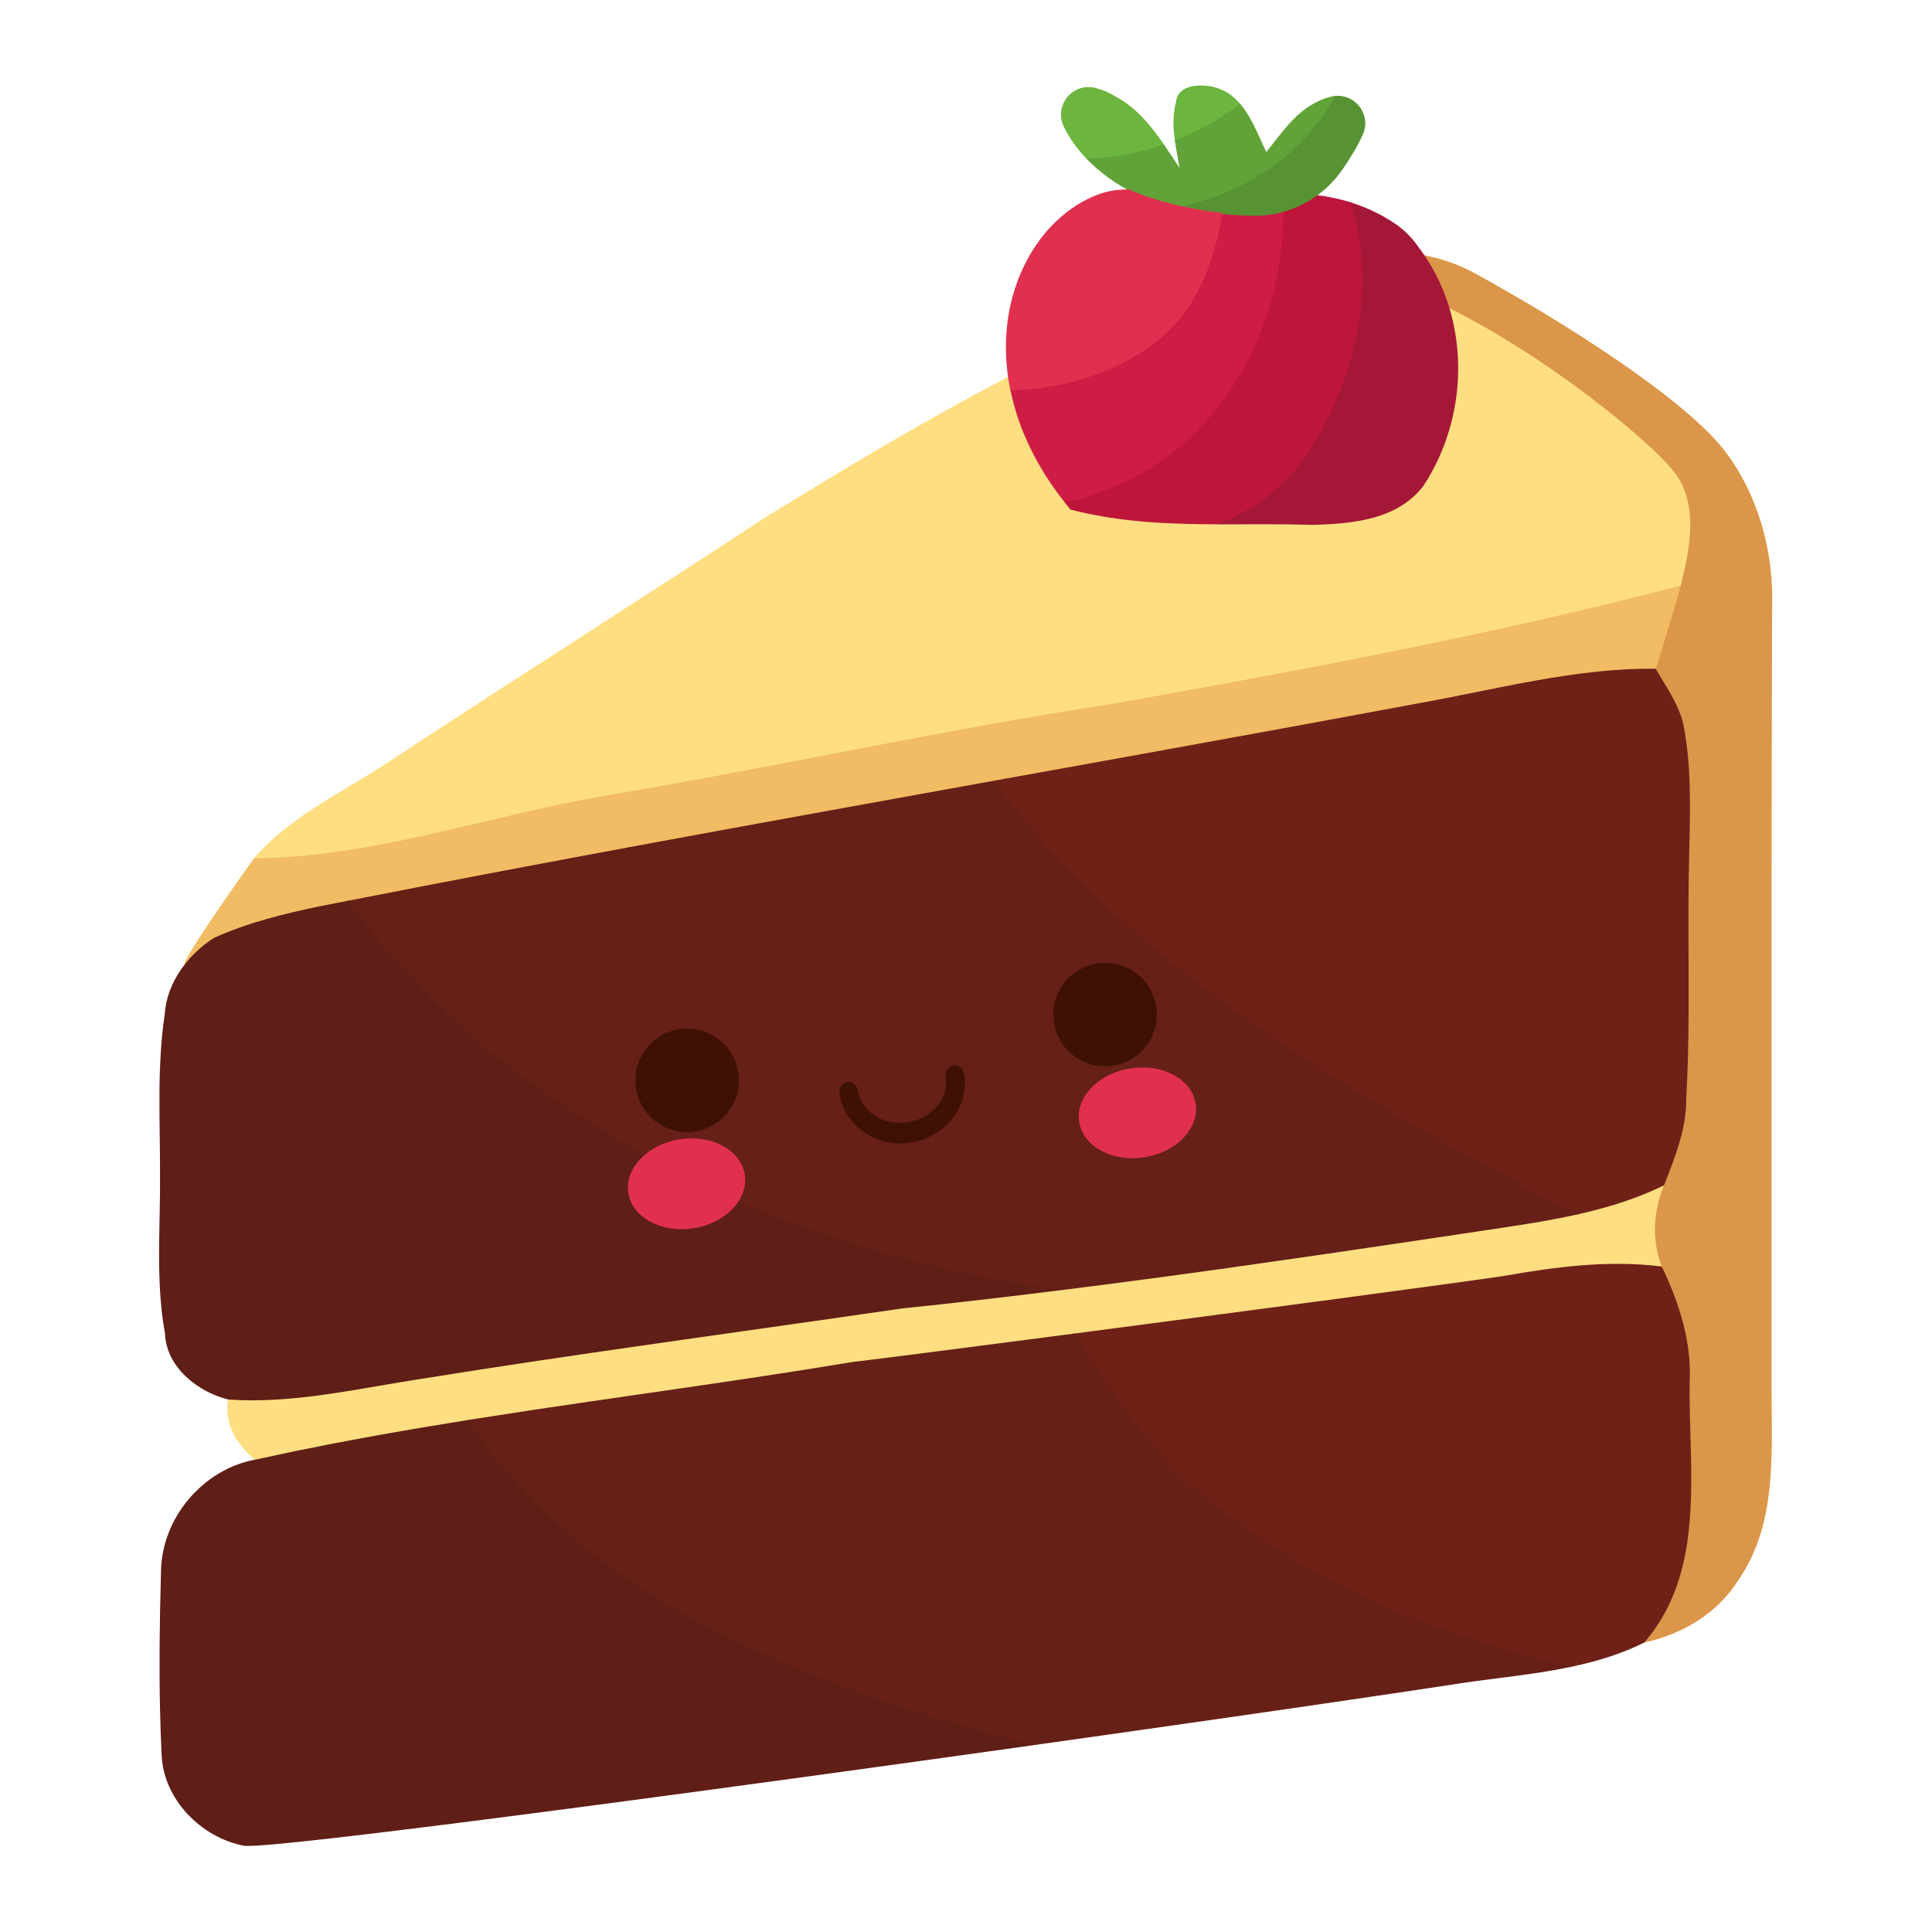 <?xml version="1.0" encoding="utf-8"?>
<!-- Generator: Adobe Illustrator 27.5.0, SVG Export Plug-In . SVG Version: 6.00 Build 0)  -->
<svg version="1.1" id="Capa_1" xmlns="http://www.w3.org/2000/svg" xmlns:xlink="http://www.w3.org/1999/xlink" x="0px" y="0px"
	 viewBox="0 0 2122 2122" style="enable-background:new 0 0 2122 2122;" xml:space="preserve">
<g>
	<path style="fill:#DB9649;" d="M1894.549,495.426c-43.448-56.691-174.737-140.426-273.964-194.904
		c-17.545-9.635-36.504-16.411-56.351-20.146c-0.266-0.041-0.521,0.066-0.669,0.286c-0.143,0.22-0.143,0.505,0.005,0.725
		c11.877,17.473,21.042,36.897,27.241,57.735c0.051,0.174,0.174,0.316,0.337,0.398c108.525,54.168,218.379,145.272,244.41,176.905
		c30.785,36.417,18.356,88.265,9.288,126.106c-5.811,21.78-12.536,43.706-19.041,64.909c-2.808,9.155-5.617,18.316-8.369,27.502
		c-0.051,0.174-0.026,0.36,0.061,0.516c2.293,3.924,4.718,7.889,7.057,11.724c8.895,14.55,18.086,29.598,22.574,46.336
		c9.161,44.387,8.124,90.473,7.118,135.042c-0.133,5.903-0.266,11.798-0.378,17.685c-0.766,32.044-0.72,63.306-0.582,97.92
		l0.026,6.618c0.076,17.887,0.153,36.381,0.092,54.569c-0.133,40.926-0.96,72.349-2.676,101.923
		c0.066,7.853-0.587,15.793-2.002,24.275c-0.342,2.042-0.766,4.279-1.343,7.036c-1.021,4.841-2.247,9.733-3.753,14.956
		c-0.291,1.006-0.587,2.011-0.893,3.018c-4.065,13.5-9.273,26.919-14.313,39.894l-1.823,4.703
		c-11.826,28.135-13.424,58.383-4.494,85.185c0.603,1.823,1.282,3.692,2.032,5.591c2.415,5.035,4.703,10.028,6.801,14.854
		c17.56,40.359,25.281,76.495,23.596,110.502c-0.169,10.539-0.097,21.849,0.24,36.667c0.158,7.031,0.363,14.108,0.562,21.211
		c0.24,8.532,0.485,17.105,0.659,25.689c0.715,34.788,0.429,71.823-6.485,106.917c-7.531,38.23-22.058,69.413-44.413,95.331
		c-0.184,0.214-0.21,0.521-0.067,0.766c0.123,0.199,0.337,0.316,0.562,0.316c0.046,0,0.092-0.005,0.143-0.015
		c45.393-10.013,82.152-34.39,103.486-68.611c37.99-54.498,37.346-121.526,36.723-186.348c-0.071-7.43-0.143-14.808-0.153-22.109
		c0.026-81.857,0.01-163.703-0.01-245.544c-0.046-200.454-0.097-407.73,0.582-611.607
		C1948.781,604.674,1930.379,542.693,1894.549,495.426z"/>
	<path style="fill:#F1BC63;" d="M1845.944,642.239c-0.169-0.166-0.424-0.227-0.628-0.174
		c-209.53,54.472-422.782,93.912-623.234,129.637c-104.629,15.87-210.24,36.182-312.378,55.825
		c-79.824,15.354-162.365,31.229-243.915,44.886c-45.246,7.657-90.797,18.448-134.843,28.885
		c-81.326,19.268-165.418,39.192-250.767,40.119c-0.21,0.003-0.404,0.104-0.526,0.273c-8.063,11.287-78.701,110.469-77.026,117.783
		c0.097,0.429,0.347,0.643,0.541,0.748c0.087,0.048,0.194,0.071,0.306,0.071c0.102,0,0.21-0.023,0.296-0.061
		c0.102-0.043,0.193-0.11,0.26-0.197c3.666-4.7,7.613-9.091,11.729-13.059c1.583-1.53,3.176-2.992,4.733-4.345
		c3.201-2.793,6.567-5.445,9.998-7.881c1.7-1.205,3.451-2.387,5.132-3.465c37.418-16.921,77.771-26.631,115.796-34.601
		c59.267-11.739,121.858-23.833,202.954-39.213l19.495-3.684c82.443-15.584,167.353-31.354,252.36-46.874
		c13.276-2.425,26.552-4.822,39.828-7.22c9.39-1.695,18.78-3.391,28.165-5.096c44.852-8.149,89.71-16.276,134.572-24.374
		c8.195-1.478,16.391-2.966,24.586-4.455c9.375-1.7,18.755-3.403,28.14-5.093l3.666-0.661
		c56.724-10.223,113.448-20.445,170.167-30.706c121.674-22.018,214.646-39.062,301.435-55.268
		c21.711-3.866,43.744-8.321,65.052-12.63c41.936-8.484,85.298-17.254,128.434-21.977c6.526-0.715,13.016-1.333,19.291-1.838
		c10.707-0.858,21.221-1.417,31.25-1.667c5.938-0.146,11.739-0.191,17.243-0.146h0.005c0.286,0,0.541-0.189,0.628-0.467
		c2.747-9.181,5.556-18.339,8.364-27.492c6.505-21.216,13.235-43.152,19.056-64.955
		C1846.168,642.643,1846.108,642.403,1845.944,642.239z"/>
	<g>
		<path style="fill:#FFDE82;" d="M1836.564,515.587c-26.823-32.592-134.547-122.189-244.834-177.236
			c-0.24-0.122-0.516-0.081-0.71,0.084c-0.199,0.169-0.281,0.436-0.21,0.687c19.403,65.193,8.558,137.909-28.982,194.474
			c-28.375,36.305-77.2,40.507-120.699,41.597c-6.577-0.219-13.552-0.378-22.692-0.505l-5.637-0.071
			c-7.205-0.074-14.425-0.12-21.645-0.123l-2.86,0.003c-7.347,0.005-14.695,0.025-22.048,0.049
			c-8.532,0.025-17.075,0.058-25.725,0.033c-6.204-0.013-12.413-0.059-18.622-0.13c-1.067-0.013-2.129-0.031-3.196-0.048
			l-2.272-0.036c-4.575-0.071-9.145-0.166-13.71-0.286c-2.139-0.059-4.284-0.123-6.429-0.192c-4.545-0.148-9.089-0.339-13.623-0.556
			l-1.782-0.079c-1.312-0.059-2.624-0.117-3.937-0.192c-7.031-0.383-13.266-0.799-19.056-1.271l-0.903-0.087
			c-5.734-0.477-11.571-1.055-17.846-1.764c-1.266-0.146-2.527-0.306-3.794-0.47l-2.043-0.26c-4.519-0.564-8.92-1.169-13.092-1.802
			c-2.185-0.332-4.371-0.679-6.551-1.044c-4.029-0.666-8.282-1.445-13.015-2.377l-1.874-0.363c-1.338-0.258-2.676-0.515-4.003-0.796
			c-6.853-1.453-12.868-2.862-18.372-4.307c-37.831-45.46-60.671-94.006-67.886-144.302c-0.031-0.212-0.164-0.393-0.352-0.49
			c-0.184-0.097-0.414-0.094-0.598,0.002c-101.014,52.818-191.301,108.135-239.804,137.853c-9.952,6.096-17.81,10.911-23.366,14.231
			c-66.579,43.563-134.567,87.443-200.318,129.877c-76.209,49.19-155.017,100.052-232.115,150.733
			c-8.93,5.555-18.162,11.068-27.093,16.398c-37.306,22.268-75.877,45.294-105.176,78.823c-0.174,0.194-0.209,0.467-0.102,0.702
			c0.107,0.232,0.337,0.381,0.592,0.381h0.005c85.497-0.929,169.661-20.869,251.058-40.155
			c44.025-10.432,89.556-21.219,134.756-28.87c81.565-13.656,164.116-29.534,243.951-44.888
			c102.122-19.64,207.722-39.95,312.321-55.817c0.005,0,0.01-0.003,0.016-0.003c200.492-35.733,413.775-75.178,623.351-129.66
			c0.235-0.061,0.414-0.245,0.47-0.48C1855.252,604.722,1867.767,552.504,1836.564,515.587z"/>
		<path style="fill:#FFDE82;" d="M1827.654,1300.935c-0.199-0.189-0.49-0.24-0.735-0.112c-27.221,13.266-57.163,23.33-94.238,31.668
			c-31.673,7.118-64.414,11.989-96.128,16.707c-4.708,0.699-9.405,1.399-14.103,2.109c-21.313,3.197-42.636,6.383-63.959,9.564
			l-31.872,4.734c-8.732,1.297-17.463,2.584-26.195,3.87l-7.45,1.098c-13.429,1.981-26.858,3.957-40.287,5.918l-9.293,1.343
			c-34.058,4.948-65.317,9.416-95.566,13.649l-14.128,1.981c-16.626,2.313-33.267,4.6-49.907,6.857l-9.865,1.323
			c-27.369,3.697-55.892,7.424-87.197,11.397l-11.269,1.44c-1.501,0.189-3.007,0.368-4.509,0.546
			c-1.486,0.174-2.972,0.352-4.453,0.536c-22.533,2.814-52.281,6.495-82.576,9.993l-2.813,0.332
			c-1.169,0.143-2.339,0.286-3.513,0.419c-31.959,3.666-60.441,6.781-87.1,9.528c-26.761,3.911-53.293,7.715-75.714,10.922
			c-31.98,4.576-63.964,9.104-95.954,13.634c-28.033,3.973-56.071,7.945-84.103,11.943c-28.447,4.06-57.209,8.206-85.492,12.331
			c-46.711,6.827-85.707,12.673-122.711,18.398c-23.417,3.625-45.057,7.041-66.14,10.447c-14.813,2.277-29.871,4.861-44.433,7.358
			c-19.572,3.355-39.807,6.827-59.773,9.61c-14.19,1.981-27.022,3.441-39.236,4.468c-13.939,1.169-26.837,1.746-39.419,1.772
			c-8.935,0.025-17.851-0.266-26.414-0.843c-0.306,0.021-0.633,0.214-0.689,0.551c-5.019,31.505,13.868,54.217,30.601,67.723
			c0.118,0.092,0.26,0.143,0.409,0.143c0.046,0,0.092-0.006,0.143-0.016c10.799-2.39,22.625-4.922,36.161-7.741
			c2.977-0.623,5.948-1.23,8.93-1.838l2.124-0.44c8.69-1.777,17.621-3.569,26.552-5.315l3.687-0.73
			c2.456-0.485,4.912-0.975,7.368-1.445c11.126-2.144,22.334-4.259,33.312-6.275c4.161-0.771,8.333-1.517,12.5-2.262l3.707-0.664
			c6.071-1.088,12.147-2.175,18.234-3.242c6.607-1.159,13.225-2.308,19.837-3.442l11.53-1.945c13.94-2.344,28.492-4.734,44.5-7.302
			l5.204-0.858c1.71-0.271,3.426-0.531,5.137-0.791c1.69-0.26,3.38-0.516,5.065-0.786c18.867-2.977,37.234-5.816,54.589-8.435
			l2.865-0.439c1.429-0.219,2.859-0.439,4.289-0.654c18.479-2.778,38.76-5.775,63.837-9.431l9.942-1.45
			c23.427-3.406,46.854-6.797,70.281-10.187c21.032-3.049,42.069-6.102,63.086-9.212c9.216-1.364,18.433-2.727,27.644-4.115
			c6.367-0.955,12.735-1.925,19.102-2.895c10.688-1.629,21.374-3.283,32.046-4.958c5.372-0.838,10.743-1.675,16.115-2.527
			c19.179-3.043,33.981-5.449,47.937-7.792c0.526-0.051,1.2-0.123,1.95-0.21l3.687-0.419c0.735-0.082,1.527-0.179,2.512-0.296
			l169.611-21.68c2.742-0.353,5.484-0.71,8.267-1.073l56.463-7.373c202.642-26.511,437.718-57.837,474.242-63.668
			c54.268-9.534,112.524-17.366,170.764-10.085c0.235,0.041,0.459-0.066,0.597-0.25c0.143-0.179,0.179-0.424,0.092-0.639
			c-0.72-1.833-1.394-3.681-1.992-5.479c-8.823-26.506-7.241-56.433,4.463-84.266
			C1827.914,1301.41,1827.853,1301.124,1827.654,1300.935z"/>
	</g>
	<g>
		<path style="fill:#6F2118;" d="M1669.507,1301.824c19.791,11.188,41.007,21.921,63.05,31.903c0.087,0.035,0.179,0.056,0.27,0.056
			c0.046,0,0.097-0.005,0.143-0.015c37.173-8.364,67.207-18.459,94.52-31.771c0.148-0.071,0.266-0.199,0.322-0.352l1.833-4.718
			c5.045-13,10.263-26.444,14.343-39.991c0.311-1.006,0.608-2.022,0.899-3.038c1.512-5.249,2.747-10.171,3.774-15.047
			c0.582-2.773,1.011-5.025,1.353-7.088c1.43-8.553,2.088-16.569,2.022-24.459c1.716-29.554,2.538-60.997,2.676-101.954
			c0.061-18.188-0.016-36.685-0.092-54.574l-0.026-6.618c-0.138-34.607-0.184-65.856,0.582-97.887
			c0.113-5.888,0.245-11.785,0.378-17.685c1.006-44.64,2.047-90.802-7.149-135.335c0-0.013-0.005-0.023-0.005-0.036
			c-4.545-16.957-13.792-32.087-22.728-46.716c-2.338-3.83-4.759-7.789-7.041-11.701c-0.118-0.199-0.332-0.322-0.562-0.324
			c-5.515-0.041-11.341,0.003-17.284,0.146c-10.054,0.25-20.593,0.812-31.321,1.672c-6.291,0.505-12.79,1.126-19.332,1.843
			c-43.193,4.726-86.585,13.503-128.552,21.992c-21.298,4.307-43.326,8.762-65.022,12.625
			c-86.799,16.207-179.766,33.254-301.44,55.269c-50.428,9.125-100.867,18.216-151.305,27.305l-12.311,2.219
			c-0.312,0.056-0.536,0.327-0.536,0.644v0.819c0,0.143,0.046,0.281,0.133,0.393
			C1243.584,1061.772,1469.622,1193.885,1669.507,1301.824z"/>
		<path style="fill:#6F2118;" d="M1857.305,1600.823c-0.174-8.583-0.419-17.162-0.659-25.694
			c-0.204-7.102-0.404-14.174-0.562-21.206c-0.337-14.797-0.409-26.092-0.24-36.596c1.695-34.185-6.061-70.516-23.708-111.063
			c-2.103-4.84-4.396-9.85-6.822-14.895c-0.092-0.204-0.286-0.342-0.505-0.367c-58.404-7.297-116.777,0.536-171.142,10.095
			c-36.509,5.826-271.564,37.147-474.201,63.658c-0.357,0.046-0.608,0.373-0.562,0.73c0.046,0.358,0.373,0.628,0.73,0.567h0.005
			c0.01,0-0.005,0,0.005,0l0.143-0.02l1.496,2.344c44.587,69.735,90.69,141.838,163.968,194.181
			c104.819,80.151,225.415,133.638,379.533,168.313c0.046,0.01,0.097,0.016,0.143,0.016s0.092-0.005,0.133-0.016
			c31.883-6.684,57.567-15.186,80.825-26.751c0.076-0.041,0.148-0.097,0.204-0.158c22.503-26.098,37.127-57.48,44.709-95.934
			C1857.734,1672.805,1858.025,1635.688,1857.305,1600.823z"/>
	</g>
	<g>
		<path style="fill:#5F1E16;" d="M1166.67,1415.563c-127.536-17.693-247.101-50.545-355.377-97.654
			c-0.286-0.143-0.643-0.02-0.812,0.25c-9.554,15.221-27.844,26.286-48.922,29.61c-16.753,2.62-33.307,0.153-46.568-6.995
			c-13.204-7.123-21.574-18.02-23.57-30.683c-2.313-14.69,4.34-29.718,18.254-41.237c0.164-0.138,0.25-0.352,0.23-0.567
			c-0.015-0.214-0.143-0.404-0.332-0.511c-36.611-20.286-72.278-42.626-106.039-66.41
			c-79.568-52.134-149.487-119.463-220.028-211.889c-0.153-0.197-0.373-0.289-0.648-0.245c-4.744,0.932-9.493,1.851-14.241,2.768
			c-5.821,1.125-11.637,2.252-17.458,3.403c-38.107,7.989-78.542,17.718-116.159,34.737c-1.777,1.133-3.549,2.326-5.264,3.544
			c-3.467,2.461-6.862,5.142-10.1,7.963c-1.573,1.368-3.181,2.844-4.785,4.391c-4.156,4.008-8.145,8.445-11.851,13.192
			c-1.925,2.464-3.539,4.667-4.933,6.735c-2.456,3.648-4.692,7.409-6.638,11.179c-2.012,3.896-3.758,7.876-5.198,11.831
			c-0.735,1.997-1.409,4.06-2.007,6.127c-1.21,4.182-2.109,8.42-2.681,12.597c-0.291,2.139-0.5,4.31-0.623,6.378
			c-2.048,13.695-3.503,27.951-4.447,43.586c-0.317,5.239-0.577,10.6-0.786,16.395c-0.511,14.18-0.674,29.376-0.526,49.274
			c0.061,8.349,0.174,16.697,0.281,25.046c0.174,13.332,0.358,27.118,0.332,40.66c0.066,6.607,0.056,13.781-0.031,21.925
			c-0.082,7.317-0.219,14.639-0.362,21.957l-0.225,11.182c-0.143,7.266-0.27,14.522-0.347,21.783
			c-0.035,3.661-0.061,7.322-0.066,10.983c-0.035,31.014,1.404,54.651,4.672,76.643c0.536,3.615,1.139,7.276,1.787,10.789
			c0.194,6.755,1.527,13.434,3.952,19.852c1.537,4.06,3.533,8.063,5.933,11.902c2.303,3.687,5.019,7.286,8.073,10.698
			c2.921,3.273,6.219,6.429,9.798,9.39c3.467,2.865,7.205,5.545,11.105,7.975c9.539,5.928,20.2,10.437,30.949,13.062
			c8.374,0.562,17.049,0.843,25.806,0.843h0.699c12.623-0.026,25.551-0.603,39.532-1.772c12.234-1.031,25.091-2.497,39.307-4.478
			c19.981-2.788,40.231-6.26,59.813-9.62c14.553-2.497,29.605-5.075,44.408-7.353c21.089-3.406,42.723-6.822,66.145-10.452
			c36.999-5.719,75.989-11.566,122.695-18.388c28.283-4.125,57.046-8.277,85.487-12.331c28.033-4.003,56.07-7.971,84.103-11.943
			c31.99-4.535,63.975-9.064,95.955-13.634c22.426-3.207,48.952-7.011,75.688-10.922c27.624-2.844,56.111-5.959,87.09-9.528
			c1.174-0.133,2.349-0.276,3.523-0.414l2.808-0.337c30.295-3.497,60.048-7.179,82.586-9.992c0.327-0.041,0.572-0.316,0.572-0.643
			S1166.992,1415.609,1166.67,1415.563z"/>
		<path style="fill:#5F1E16;" d="M1133.343,1915.769c-226.554-62.56-479.808-146.827-617.683-355.994
			c-0.143-0.22-0.429-0.327-0.648-0.286l-5.203,0.858c-16.013,2.563-30.57,4.953-44.51,7.301l-11.535,1.946
			c-6.617,1.134-13.235,2.282-19.842,3.441c-6.087,1.067-12.163,2.155-18.244,3.242l-3.702,0.664
			c-4.172,0.745-8.344,1.496-12.505,2.262c-10.983,2.017-22.191,4.13-33.323,6.275c-2.461,0.475-4.917,0.96-7.378,1.45l-3.686,0.725
			c-8.931,1.752-17.867,3.544-26.562,5.326l-2.124,0.434c-2.977,0.608-5.959,1.22-8.93,1.843
			c-13.542,2.819-25.378,5.351-36.151,7.736c-10.698,1.884-21.195,5.29-31.209,10.126c-6.49,3.14-12.78,6.883-18.698,11.126
			c-8.793,6.296-16.85,13.735-23.943,22.099c-2.328,2.752-4.58,5.637-6.694,8.583c-4.238,5.913-7.996,12.189-11.173,18.653
			c-1.588,3.232-3.064,6.582-4.381,9.957c-2.666,6.832-4.724,13.858-6.123,20.89c-1.435,7.205-2.196,14.542-2.267,21.793
			c-1.68,59.007-2.022,106.912-1.072,150.764c0.373,17.121,0.955,34.022,1.736,50.229c0.332,8.951,2.002,17.902,4.969,26.614
			c2.834,8.343,6.857,16.441,11.953,24.081c3.294,4.943,7.057,9.707,11.177,14.154c16.707,18.02,38.689,30.499,61.932,35.146
			c0.388,0.066,0.898,0.112,1.481,0.158l0.495,0.025c0.46,0.026,0.97,0.041,1.527,0.046l0.577,0.01h0.577
			c0.592,0,1.231-0.005,1.92-0.016l0.46-0.015c0.802-0.021,1.665-0.046,2.574-0.087l0.99-0.041c0.879-0.041,1.802-0.087,2.778-0.138
			l0.848-0.046c1.266-0.071,2.599-0.158,4.013-0.255l1.016-0.071c1.164-0.082,2.374-0.169,3.635-0.266l1.312-0.102
			c1.461-0.112,2.967-0.235,4.54-0.368l0.531-0.041c1.756-0.148,3.605-0.311,5.504-0.48l1.593-0.153
			c1.496-0.133,3.023-0.275,4.595-0.424l3.268-0.306c1.588-0.153,3.201-0.312,4.922-0.48c2.181-0.214,4.443-0.444,6.863-0.694
			l10.182-1.057c2.272-0.24,4.585-0.485,6.96-0.745l10.616-1.159c2.364-0.26,4.774-0.531,7.225-0.807l1.563-0.174
			c2.957-0.332,5.979-0.674,9.063-1.027l11.989-1.384c3.197-0.368,6.434-0.746,9.753-1.139l23.738-2.823
			c3.615-0.434,7.271-0.874,10.988-1.328l52.634-6.495c8.67-1.088,17.529-2.201,26.583-3.35l15.936-2.027
			c9.16-1.17,18.494-2.364,27.997-3.59l17.095-2.206c9.743-1.261,19.643-2.548,29.682-3.86c0.5-0.061,1.006-0.128,1.501-0.194
			c15.344-2.002,31.02-4.059,46.992-6.168l1.752-0.23c16.232-2.145,32.761-4.335,49.545-6.572l0.592-0.082
			c28.344-3.778,57.403-7.68,86.957-11.672l1.241-0.169c28.395-3.835,57.266-7.761,86.365-11.739l40.89-5.596
			c13.71-1.884,27.461-3.779,41.227-5.678c29.381-4.049,58.823-8.129,88.147-12.209l0.884-0.128
			c14.19-1.971,28.344-3.947,42.452-5.918l49.172-6.893c0.306-0.046,0.541-0.296,0.562-0.608
			C1133.843,1916.132,1133.644,1915.851,1133.343,1915.769z"/>
	</g>
	<g>
		<path style="fill:#662017;" d="M1733.099,1332.532c-22.013-9.962-43.188-20.675-62.959-31.852
			c-200.038-108.021-426.209-240.228-578.535-442.76c-0.148-0.199-0.383-0.288-0.638-0.25l-62.407,11.267
			c-44.862,8.098-89.72,16.225-134.572,24.374c-129.022,23.443-227.826,41.699-320.435,59.203l-19.449,3.676
			c-61.1,11.593-117.114,22.4-171.244,33.041c-0.22,0.043-0.404,0.2-0.485,0.409c-0.076,0.212-0.046,0.45,0.092,0.628
			c70.638,92.551,140.653,159.975,220.335,212.18c33.782,23.795,69.489,46.159,106.141,66.472c0.234,0.138,0.526,0.107,0.735-0.066
			c10.105-8.369,22.871-13.955,36.917-16.166c16.753-2.62,33.307-0.159,46.568,6.995c13.204,7.123,21.574,18.019,23.57,30.683
			c1.466,9.328-0.694,18.938-6.25,27.792c-0.102,0.164-0.128,0.358-0.071,0.541c0.056,0.179,0.189,0.327,0.362,0.404
			c108.383,47.16,228.06,80.048,355.713,97.757c0.031,0.005,0.061,0.005,0.092,0.005c0.025,0,0.056,0,0.081-0.005
			c1.481-0.184,2.962-0.363,4.443-0.536c1.506-0.179,3.012-0.357,4.519-0.546l11.269-1.44c31.311-3.972,59.834-7.705,87.208-11.397
			l9.865-1.323c16.64-2.256,33.281-4.544,49.917-6.857l14.129-1.981c30.249-4.238,61.508-8.701,95.566-13.648l9.299-1.343
			c13.434-1.961,26.863-3.937,40.292-5.918l7.445-1.098c8.737-1.287,17.468-2.579,26.199-3.87l31.873-4.734
			c21.323-3.181,42.646-6.367,63.959-9.564c4.697-0.709,9.395-1.409,14.103-2.108l0.368-0.056
			c31.576-4.703,64.23-9.564,95.714-16.656c0.306,0,0.572-0.215,0.639-0.515C1733.532,1332.966,1733.379,1332.66,1733.099,1332.532z
			"/>
		<path style="fill:#662017;" d="M1725.072,1829.593c-153.925-34.635-274.363-88.04-379.044-168.088
			c-73.089-52.205-119.126-124.207-163.641-193.834l-1.721-2.691c-0.138-0.21-0.388-0.327-0.633-0.296l-57.03,7.445
			c-2.773,0.362-5.515,0.72-8.262,1.072l-121.25,15.65l-48.498,6.051c-0.832,0.097-1.619,0.194-2.354,0.276l-3.687,0.419
			c-0.745,0.087-1.409,0.159-1.971,0.214c-14.001,2.344-28.794,4.749-47.972,7.797c-5.372,0.853-10.743,1.69-16.115,2.527
			c-10.672,1.675-21.349,3.324-32.036,4.948c-6.367,0.97-12.734,1.94-19.102,2.895c-9.211,1.389-18.428,2.752-27.644,4.116
			c-21.017,3.109-42.044,6.163-63.076,9.211c-23.427,3.391-46.854,6.781-70.281,10.187l-9.947,1.45
			c-25.076,3.661-45.363,6.658-63.842,9.431c-1.43,0.215-2.865,0.44-4.294,0.659l-2.859,0.434
			c-16.784,2.532-34.645,5.295-54.6,8.446c-1.685,0.265-3.37,0.521-5.055,0.781c-1.721,0.26-3.436,0.521-5.147,0.796
			c-0.22,0.031-0.409,0.179-0.495,0.378c-0.092,0.204-0.071,0.439,0.051,0.623c61.325,93.039,149.436,168.211,269.364,229.817
			c112.503,57.791,239.59,96.491,349.065,126.719c0.056,0.015,0.117,0.025,0.174,0.025c0.031,0,0.061,0,0.092-0.005l84.655-11.938
			l110.502-15.747c15.257-2.185,30.239-4.34,44.919-6.454l15.696-2.267c13.634-1.971,26.971-3.901,39.991-5.796l56.617-8.272
			c3.268-0.475,6.5-0.95,9.702-1.425c0.684-0.097,1.379-0.199,2.058-0.301c3.686-0.541,7.332-1.078,10.937-1.614
			c1.272-0.183,2.517-0.367,3.779-0.556l52.848-7.864c1.159-0.168,2.303-0.342,3.442-0.515l18.648-2.814
			c4.692-0.786,9.717-1.568,15.808-2.466c1.373-0.204,2.752-0.404,4.131-0.597l1.44-0.204c3.488-0.5,6.975-0.99,10.468-1.465
			l6.847-0.914c2.941-0.388,5.877-0.771,8.824-1.149l8.88-1.139c9.651-1.236,19.633-2.512,29.437-3.865l1.7-0.245
			c4.774-0.664,9.543-1.359,14.307-2.083c1.225-0.194,2.446-0.383,3.666-0.577c4.203-0.653,8.584-1.378,13.011-2.155l3.559-0.623
			c4.417-0.797,8.971-1.675,13.909-2.696l0.96-0.179c0.388-0.077,0.776-0.148,1.164-0.23c0.301-0.061,0.47-0.337,0.47-0.648
			C1725.633,1829.941,1725.373,1829.66,1725.072,1829.593z"/>
	</g>
	<path style="fill:#CF1C45;" d="M1410.713,231.283c-0.158-0.123-0.378-0.164-0.577-0.107c-10.248,2.964-20.7,4.468-31.081,4.468
		c-0.205,0-0.404-0.003-0.603-0.003c-2.666-0.016-5.418-0.069-8.205-0.146l-2.211-0.074c-2.283-0.076-4.611-0.176-6.975-0.299
		l-1.868-0.097c-2.942-0.166-6.077-0.386-9.319-0.649l-0.98-0.089c-2.39-0.199-4.78-0.406-7.23-0.661
		c-0.337-0.043-0.664,0.214-0.715,0.559c-5.939,41.679-20.021,79.242-40.706,108.618c-37.367,49.854-111.901,83.033-189.876,84.527
		c-0.194,0.002-0.378,0.094-0.5,0.245c-0.123,0.151-0.169,0.35-0.128,0.539c8.767,43.172,29.013,84.989,60.176,124.291
		c0.123,0.158,0.311,0.247,0.51,0.247c0.041,0,0.087-0.005,0.128-0.013c70.812-14.129,131.498-54,175.498-115.309
		c41.436-57.74,64.496-130.727,64.925-205.524C1410.973,231.602,1410.876,231.408,1410.713,231.283z"/>
	<path style="fill:#BD163A;" d="M1484.751,222.87c-0.066-0.202-0.224-0.36-0.424-0.424c-5.321-1.695-10.922-3.186-17.126-4.563
		l-0.521-0.125c-0.214-0.053-0.433-0.107-0.653-0.153c-2.297-0.498-4.544-0.909-7.036-1.361c-0.464-0.084-0.929-0.174-1.394-0.266
		c-0.72-0.138-1.44-0.278-2.165-0.398c-0.73-0.117-1.465-0.217-2.201-0.316l-2.609-0.373c-1.721-0.255-3.441-0.513-5.167-0.714
		c-0.164-0.01-0.327,0.023-0.455,0.117c-2.472,1.764-5.101,3.477-8.052,5.236c-6.745,4.021-13.93,7.36-21.349,9.921
		c-1.726,0.595-3.559,1.174-5.458,1.723c-0.281,0.082-0.475,0.334-0.475,0.626c-0.925,160.215-99.355,291.624-239.37,319.557
		c-0.225,0.043-0.409,0.202-0.485,0.416c-0.081,0.212-0.041,0.452,0.102,0.631c0.649,0.822,1.287,1.644,1.93,2.469
		c1.2,1.547,2.405,3.097,3.691,4.642c0.087,0.104,0.204,0.179,0.332,0.214c5.581,1.468,11.677,2.898,18.632,4.37
		c1.343,0.286,2.686,0.544,4.034,0.804l1.863,0.36c4.749,0.934,9.018,1.716,13.056,2.385c2.191,0.367,4.376,0.714,6.572,1.047
		c4.177,0.633,8.594,1.243,13.123,1.807l2.042,0.26c1.266,0.163,2.537,0.327,3.814,0.469c6.286,0.715,12.137,1.292,17.871,1.77
		l0.909,0.087c5.811,0.474,12.055,0.891,19.097,1.276c1.312,0.072,2.63,0.13,3.952,0.189l1.777,0.082
		c4.545,0.217,9.089,0.409,13.644,0.556c2.145,0.069,4.289,0.133,6.434,0.192c4.57,0.12,9.15,0.215,13.725,0.286l2.272,0.036
		c1.067,0.018,2.134,0.036,3.207,0.048c6.209,0.071,12.418,0.118,18.719,0.13c0.087,0,0.169-0.018,0.25-0.048
		c46.685-19.166,81.897-49.542,104.645-90.272C1496.547,400.084,1510.849,304.334,1484.751,222.87z"/>
	<path style="fill:#A51736;" d="M1592.067,338.749c-6.24-20.966-15.462-40.512-27.415-58.098c-2.466-3.625-4.703-6.74-6.888-9.592
		c-1.639-2.369-3.38-4.677-5.198-6.888c-3.661-4.448-7.69-8.558-11.989-12.229l-1.057-0.825c-2.196-1.823-3.922-3.164-5.576-4.33
		l-0.163-0.125c-2.89-2.033-5.908-3.896-8.997-5.785c-2.916-1.787-6.071-3.587-9.385-5.349c-1.256-0.669-2.533-1.287-3.814-1.907
		l-2.911-1.432c-0.899-0.452-1.798-0.904-2.712-1.325c-2.849-1.313-5.739-2.505-8.196-3.495l-0.654-0.276
		c-0.25-0.11-0.5-0.217-0.755-0.316c-2.712-1.07-5.673-2.145-9.064-3.286l-0.853-0.299c-0.322-0.107-0.644-0.225-0.965-0.342
		c-0.378-0.14-0.761-0.278-1.149-0.403c-0.235-0.077-0.49-0.013-0.664,0.161c-0.169,0.174-0.235,0.429-0.158,0.661
		c25.985,81.106,11.724,176.465-39.123,261.628c-0.005,0.005-0.005,0.01-0.01,0.015c-22.61,40.479-57.602,70.664-104.012,89.715
		c-0.286,0.12-0.439,0.424-0.383,0.73c0.061,0.306,0.342,0.528,0.654,0.528c8.538,0.013,17.08-0.005,25.618-0.033
		c7.353-0.023,14.701-0.043,22.048-0.049l2.86-0.003c7.22,0.003,14.43,0.049,21.634,0.123l5.703,0.071
		c9.059,0.128,16.023,0.283,22.631,0.505c43.836-1.098,93.008-5.346,121.766-42.138
		C1600.666,477.434,1611.573,404.309,1592.067,338.749z"/>
	<g>
		<path style="fill:#6CB53F;" d="M1224.63,105.657c-6.234-3.924-13.133-6.857-21.099-8.974c-11.647-3.097-23.636,0.72-31.27,9.967
			c-7.598,9.206-9.074,21.632-3.85,32.426c6.107,12.635,14.797,24.79,25.822,36.131c0.123,0.128,0.291,0.199,0.47,0.199h0.02
			c27.803-0.794,55.923-5.959,83.577-15.351c0.194-0.064,0.347-0.217,0.414-0.414c0.061-0.194,0.031-0.406-0.087-0.575
			C1264.586,138.699,1248.327,118.134,1224.63,105.657z"/>
		<path style="fill:#6CB53F;" d="M1362.608,114.623c-8.344-9.957-17.841-16.169-29.044-18.984c0,0,0-0.003-0.005-0.003
			c-10.202-2.484-25.336-3.11-34.43,3.311c-4.396,3.102-6.919,7.524-7.48,13.036c-4.182,15.502-2.844,31.015-1.21,42.794
			c0.031,0.199,0.143,0.373,0.317,0.475c0.102,0.059,0.22,0.089,0.332,0.089c0.082,0,0.163-0.015,0.24-0.046
			c25.929-10.143,49.877-23.511,71.18-39.733c0.138-0.11,0.229-0.271,0.25-0.449
			C1362.776,114.937,1362.725,114.759,1362.608,114.623z"/>
	</g>
	<path style="fill:#589333;" d="M1499.468,133.83l-0.066-0.939c-0.041-0.62-0.087-1.238-0.174-1.848
		c-0.082-0.518-0.194-1.024-0.307-1.529l-0.179-0.82c-0.112-0.528-0.229-1.054-0.378-1.57c-0.169-0.582-0.378-1.146-0.587-1.711
		l-0.219-0.597c-0.169-0.473-0.342-0.947-0.546-1.407c-0.312-0.707-0.669-1.387-1.037-2.076l-0.766-1.386
		c-0.429-0.717-0.904-1.407-1.399-2.091l-0.807-1.09c-0.521-0.662-1.103-1.333-1.787-2.058l-0.776-0.807
		c-0.694-0.676-1.43-1.335-2.196-1.953l-0.699-0.561c-0.879-0.667-1.726-1.249-2.609-1.782l-0.577-0.345
		c-0.99-0.577-1.997-1.09-3.002-1.532l-0.459-0.191c-1.144-0.48-2.242-0.866-3.355-1.182l-0.332-0.089
		c-1.241-0.337-2.476-0.59-3.681-0.756l-0.214-0.025c-1.353-0.174-2.645-0.24-4.064-0.25c-1.409,0.01-2.814,0.115-4.09,0.306
		c-0.245,0-0.465,0.135-0.577,0.35c-31.587,60.061-95.183,104.869-170.116,119.861c-0.301,0.061-0.521,0.324-0.526,0.631
		c-0.005,0.309,0.205,0.577,0.505,0.645c0.48,0.112,0.94,0.205,1.404,0.294c0.409,0.081,0.812,0.161,1.225,0.255
		c3.615,0.815,7.353,1.593,11.422,2.377l1.747,0.347c0.96,0.191,1.92,0.385,2.864,0.556c5.627,1.014,10.682,1.828,15.462,2.492
		l0.26,0.035c3.38,0.465,6.776,0.886,10.1,1.251l0.802,0.089c2.767,0.304,5.729,0.585,9.048,0.866l0.99,0.089
		c3.146,0.26,6.291,0.48,9.349,0.654l1.869,0.097c2.374,0.123,4.713,0.223,7.006,0.299l2.211,0.074
		c2.798,0.076,5.56,0.13,8.236,0.145c0.205,0,0.409,0.003,0.613,0.003c10.503,0,21.078-1.522,31.448-4.518
		c1.92-0.554,3.779-1.142,5.525-1.744c7.506-2.592,14.767-5.967,21.594-10.034c2.977-1.779,5.642-3.513,8.144-5.308
		c1.435-1.024,2.87-2.098,4.264-3.199c0.546-0.429,1.083-0.86,1.624-1.297c3.37-2.742,6.582-5.648,9.528-8.63l0.224-0.219
		c5.05-5.134,9.651-10.751,13.684-16.694c6.786-10.001,15.395-23.297,21.752-37.482c0.613-1.371,1.134-2.803,1.558-4.3l0.332-1.512
		c0.209-0.881,0.423-1.792,0.551-2.699c0.051-0.37,0.071-0.735,0.087-1.103c0.01-0.202,0.02-0.404,0.041-0.61l0.025-0.386
		c0.056-0.7,0.112-1.399,0.107-2.093C1499.539,134.688,1499.503,134.259,1499.468,133.83z"/>
	<path style="fill:#61A338;" d="M1465.695,105.815c-0.148-0.199-0.398-0.309-0.628-0.268c-1.108,0.161-2.252,0.327-3.41,0.623
		c-7.772,2.009-14.563,4.869-20.731,8.736c-7.332,4.254-14.369,9.914-21.517,17.307c-3.748,3.878-7.603,8.297-12.132,13.904
		c-2.681,3.322-5.341,6.74-7.915,10.046c-1.164,1.491-2.318,2.977-3.482,4.458c-1.68,2.134-3.355,4.253-5.06,6.344
		c-0.817-1.69-1.629-3.419-2.436-5.167c-0.383-0.817-0.761-1.647-1.139-2.477l-2.134-4.71c-3.089-6.85-6.291-13.935-9.87-20.714
		l-0.337-0.631c-1.073-2.002-2.17-3.954-3.268-5.803l-0.5-0.843c-1.134-1.876-2.354-3.756-3.723-5.742
		c-0.27-0.388-0.551-0.763-0.832-1.136l-0.485-0.661c-1.088-1.488-1.951-2.617-2.798-3.653c-0.092-0.115-0.179-0.237-0.27-0.357
		c-0.118-0.166-0.24-0.332-0.373-0.487c-0.23-0.268-0.659-0.278-0.945-0.064c-21.206,16.151-45.046,29.46-70.863,39.56
		c-0.281,0.11-0.444,0.427-0.404,0.725c0.363,2.607,0.776,5.206,1.205,7.797l0.102,0.628c0.434,2.571,0.894,5.139,1.359,7.698
		l1.603,8.88c0.27,1.493,0.536,2.987,0.791,4.475c-2.134-3.168-4.254-6.372-6.382-9.589l-0.96-1.45
		c-3.17-4.782-6.285-9.464-9.533-14.177c-0.163-0.243-0.48-0.352-0.745-0.247c-27.532,9.349-55.524,14.489-83.23,15.282
		c-0.26,0-0.5,0.156-0.603,0.399c-0.102,0.242-0.051,0.521,0.133,0.709c0.092,0.095,0.189,0.184,0.291,0.273
		c0.071,0.064,0.143,0.128,0.21,0.194c3.196,3.265,6.689,6.541,10.381,9.732c0.414,0.355,0.832,0.702,1.251,1.049l0.48,0.401
		c3.998,3.37,7.716,6.278,11.362,8.892l0.842,0.59c1.731,1.228,3.488,2.423,5.255,3.587c0.48,0.319,0.965,0.633,1.578,1.026
		c1.563,1.006,3.141,1.986,4.723,2.943c0.618,0.375,1.241,0.756,1.864,1.126c1.573,0.924,3.156,1.815,4.739,2.694l0.628,0.35
		c0.383,0.215,0.771,0.432,1.154,0.636c2.211,1.195,4.396,2.323,6.551,3.378c3.457,1.323,7.215,2.681,11.479,4.151
		c0.74,0.253,1.47,0.498,2.201,0.74l0.623,0.21c3.105,1.044,6.25,2.058,9.36,3.015l1.966,0.605
		c4.146,1.246,8.589,2.487,13.588,3.791c1.062,0.278,2.119,0.539,3.171,0.797l3.187,0.799c1.134,0.288,2.267,0.577,3.385,0.837
		c0.046,0.013,0.097,0.018,0.148,0.018c0.041,0,0.087-0.005,0.128-0.013c75.315-15.068,139.249-60.127,171.015-120.535
		C1465.854,106.28,1465.834,106.017,1465.695,105.815z"/>
	<g>
		<path style="fill:#E1304F;" d="M1301.298,343.572c20.818-29.559,34.977-67.319,40.946-109.202
			c0.026-0.176-0.026-0.355-0.133-0.493c-0.107-0.14-0.27-0.23-0.449-0.25l-2.589-0.289c-3.309-0.368-6.699-0.786-10.069-1.251
			l-0.255-0.036c-4.703-0.649-9.743-1.46-15.405-2.482c-0.939-0.171-1.889-0.36-2.844-0.551l-1.756-0.347
			c-4.024-0.776-7.746-1.553-11.382-2.372c-0.424-0.095-0.842-0.176-1.256-0.26c-0.45-0.089-0.899-0.176-1.364-0.283
			c-1.108-0.26-2.232-0.546-3.355-0.832l-3.202-0.802c-1.047-0.258-2.094-0.516-3.156-0.794c-4.979-1.3-9.411-2.535-13.537-3.776
			l-1.961-0.605c-3.094-0.952-6.234-1.963-9.323-3.005l-0.628-0.21c-0.73-0.242-1.455-0.485-2.186-0.735
			c-4.391-1.516-8.027-2.831-11.386-4.113c-1.818-0.894-3.63-1.826-5.438-2.783c-0.092-0.048-0.194-0.076-0.301-0.076
			c-12.607-0.112-24.3,1.772-34.548,5.693c-32.567,12.467-60.548,38.74-78.793,73.985c-19.408,37.497-26.225,81.31-19.71,126.696
			c0.567,3.942,1.328,8.182,2.481,13.751c0.061,0.304,0.368,0.521,0.679,0.521c0.072,0,0.143-0.013,0.21-0.038
			C1188.882,427.08,1263.718,393.709,1301.298,343.572z"/>
		<path style="fill:#E1304F;" d="M1288.968,1180.574c-13.521-7.276-30.331-9.819-47.395-7.133
			c-17.049,2.681-32.286,10.263-42.907,21.353c-10.672,11.132-15.411,24.464-13.348,37.541
			c3.702,23.544,28.737,39.802,58.547,39.797c4.279,0,8.655-0.332,13.082-1.031c17.049-2.681,32.286-10.269,42.907-21.354
			c10.672-11.131,15.41-24.468,13.347-37.545C1311.143,1199.124,1302.539,1187.896,1288.968,1180.574z"/>
		<path style="fill:#E1304F;" d="M793.78,1258.534c-13.505-7.286-30.325-9.819-47.39-7.133c-14.277,2.242-27.262,7.93-37.55,16.442
			c-14.277,11.826-21.094,27.297-18.704,42.453c2.053,13.077,10.662,24.31,24.239,31.627c9.993,5.392,21.809,8.18,34.18,8.18
			c4.35,0,8.773-0.347,13.21-1.047c21.445-3.375,40.073-14.67,49.82-30.203c5.729-9.125,7.955-19.046,6.434-28.691
			C815.961,1277.085,807.357,1265.851,793.78,1258.534z"/>
	</g>
	<g>
		<path style="fill:#3F1105;" d="M1269.891,1105.508c-4.871-30.953-33.981-52.179-64.981-47.301
			c-30.953,4.874-52.175,34.025-47.298,64.978c2.359,14.996,10.416,28.176,22.692,37.111c9.824,7.154,21.405,10.897,33.322,10.897
			c2.972,0,5.969-0.23,8.961-0.705C1253.546,1165.618,1274.767,1136.467,1269.891,1105.508z"/>
		<path style="fill:#3F1105;" d="M745.869,1130.477c-30.953,4.871-52.174,34.022-47.298,64.976
			c2.359,14.996,10.417,28.176,22.692,37.111c9.824,7.153,21.405,10.896,33.323,10.896c2.971,0,5.969-0.23,8.961-0.704
			c30.958-4.871,52.179-34.022,47.303-64.981C805.983,1146.822,776.858,1125.591,745.869,1130.477z"/>
		<path style="fill:#3F1105;" d="M1054.897,1172.292c-2.267-1.818-5.04-2.584-7.771-2.15c-5.637,0.884-9.431,6.623-8.461,12.791
			c3.651,23.223-14.961,45.521-41.503,49.698c-12.837,2.012-25.628-0.47-35.998-7.021c-10.335-6.531-16.998-16.304-18.765-27.522
			c-0.97-6.168-6.352-10.503-11.984-9.574c-5.632,0.883-9.431,6.628-8.461,12.796c5.025,31.923,34.002,54.6,67.233,54.594
			c3.783,0,7.628-0.291,11.499-0.903c37.811-5.948,64.021-39.726,58.425-75.285
			C1058.64,1176.739,1057.144,1174.099,1054.897,1172.292z"/>
	</g>
</g>
</svg>
